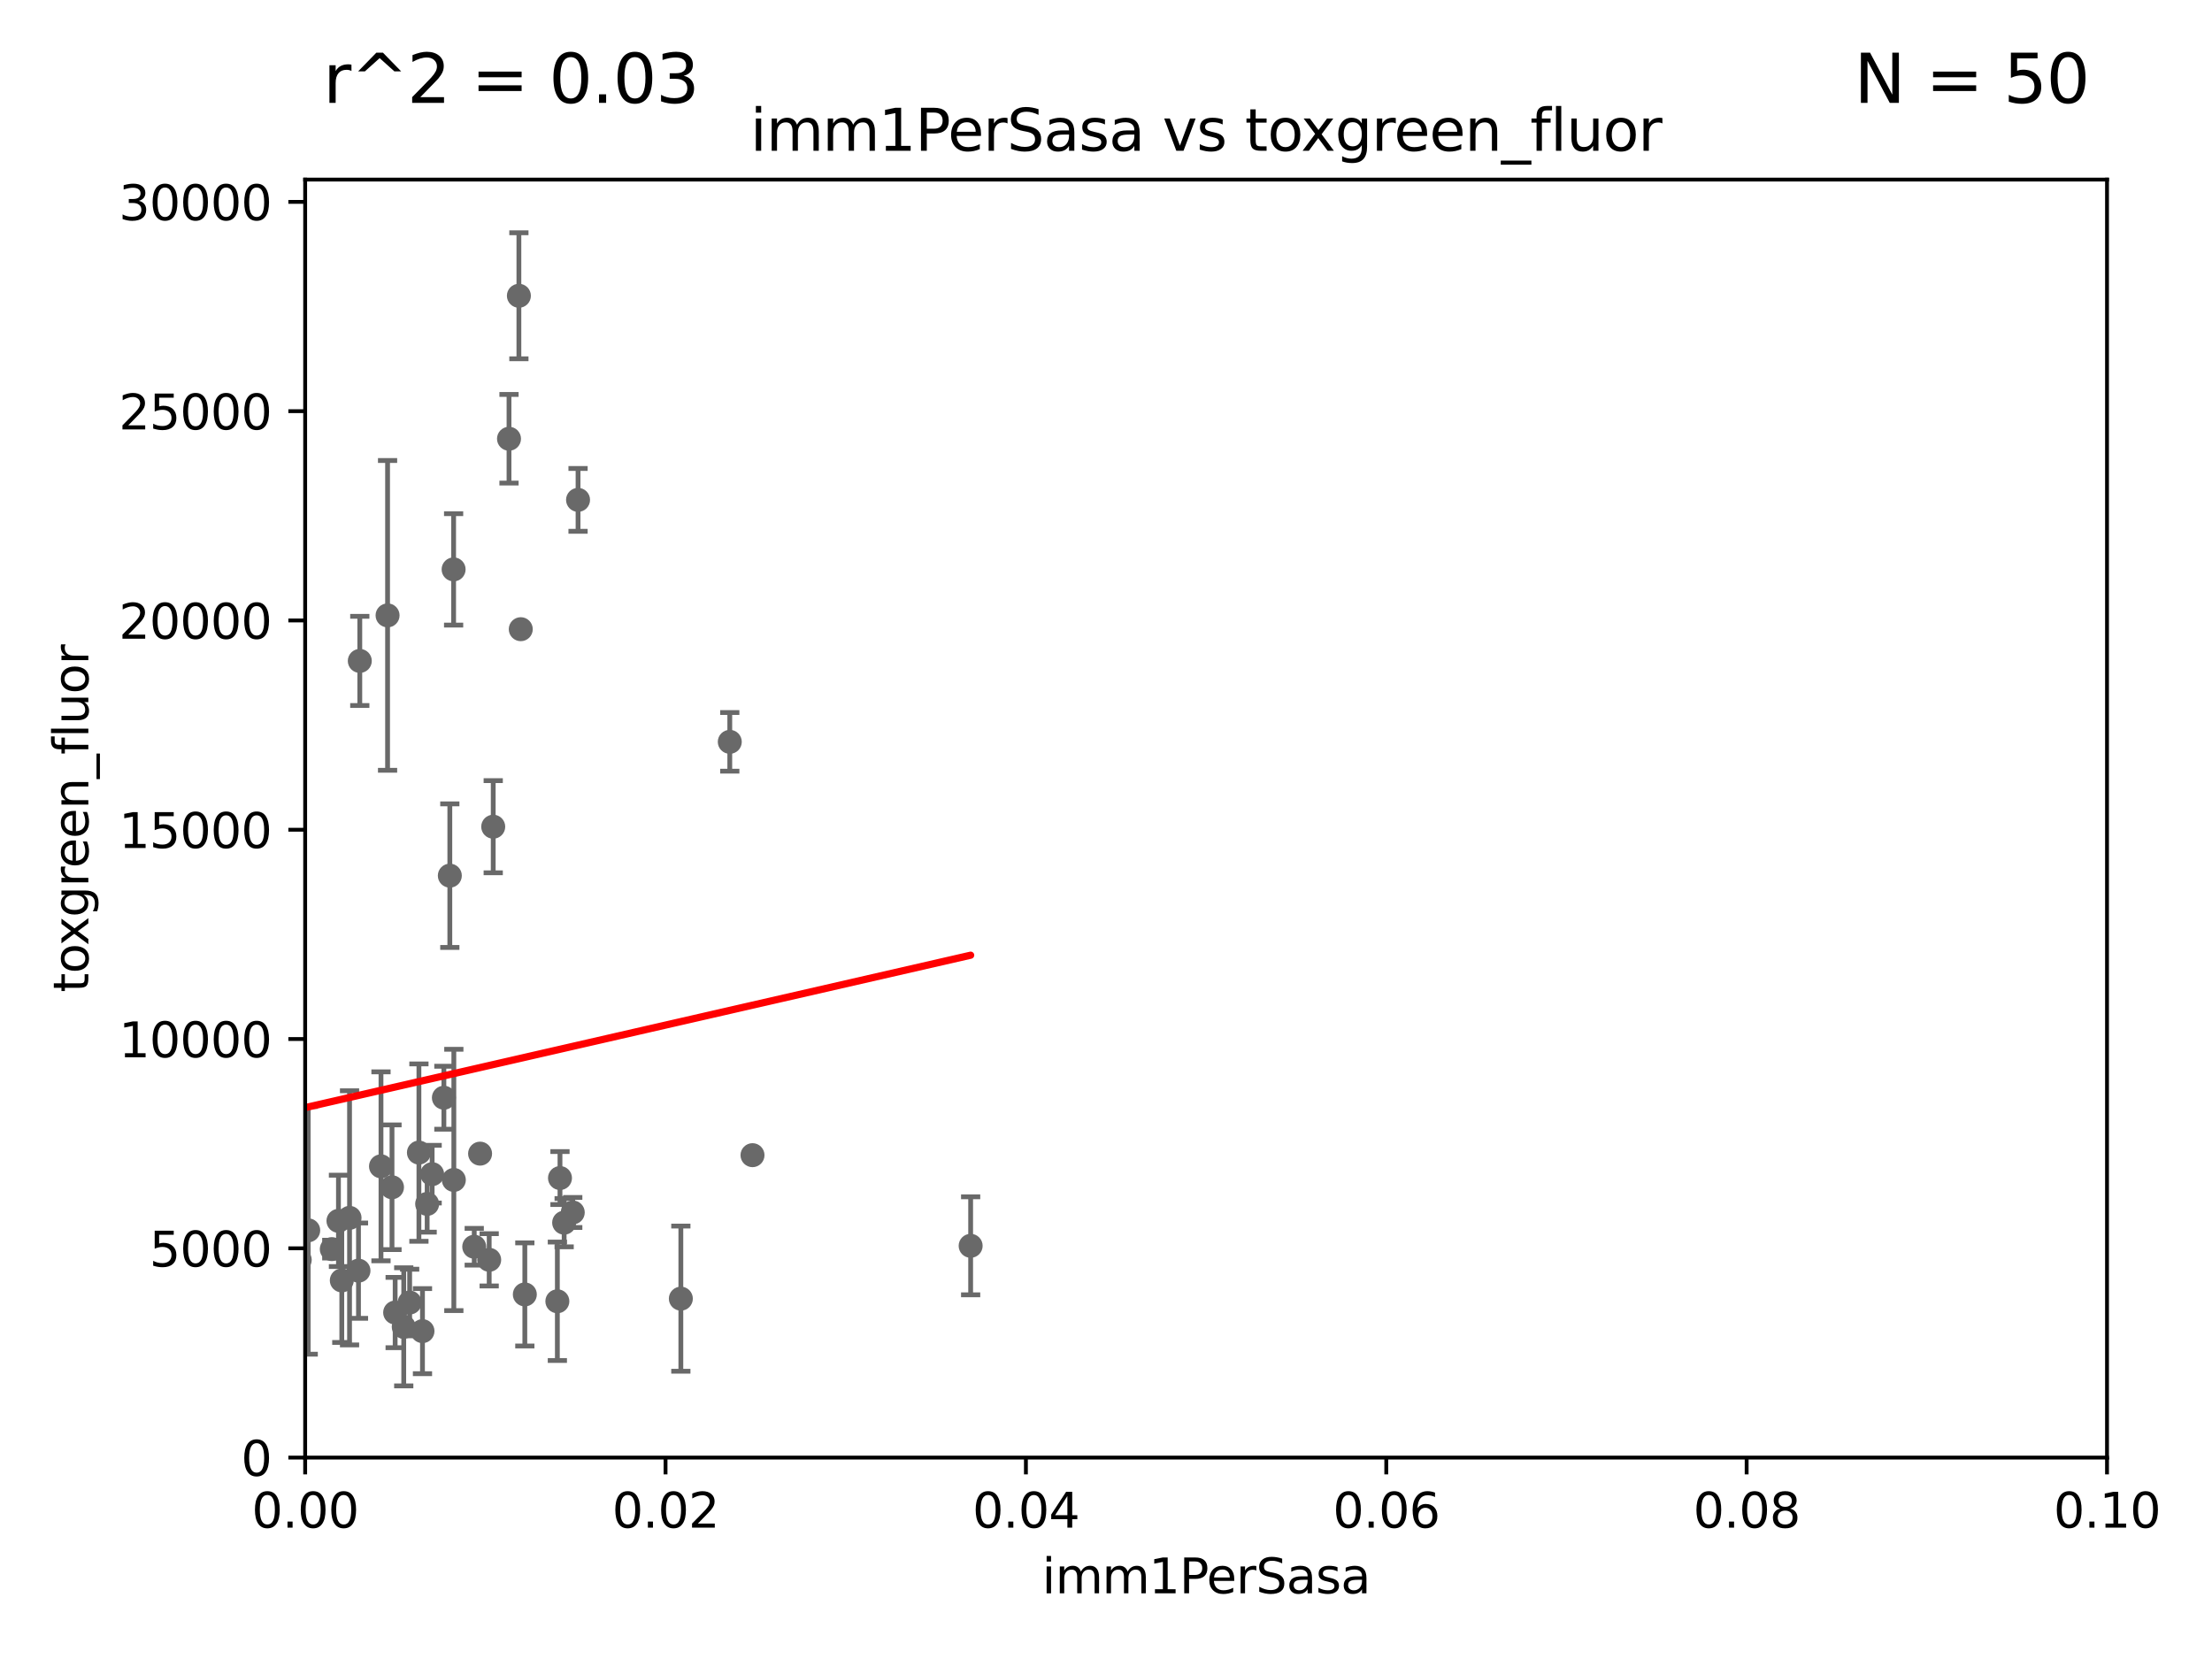 <?xml version="1.0" encoding="utf-8" standalone="no"?>
<!DOCTYPE svg PUBLIC "-//W3C//DTD SVG 1.1//EN"
  "http://www.w3.org/Graphics/SVG/1.1/DTD/svg11.dtd">
<svg xmlns:xlink="http://www.w3.org/1999/xlink" width="460.8pt" height="345.6pt" viewBox="0 0 460.8 345.6" xmlns="http://www.w3.org/2000/svg" version="1.1">
 <defs>
  <style type="text/css">*{stroke-linejoin: round; stroke-linecap: butt}</style>
 </defs>
 <g id="figure_1">
  <g id="patch_1">
   <path d="M 0 345.6 
L 460.8 345.6 
L 460.8 0 
L 0 0 
z
" style="fill: #ffffff"/>
  </g>
  <g id="axes_1">
   <g id="patch_2">
    <path d="M 63.571 303.64 
L 438.93 303.64 
L 438.93 37.411 
L 63.571 37.411 
z
" style="fill: #ffffff"/>
   </g>
   <g id="PathCollection_1">
    <defs>
     <path id="me8d8613bcc" d="M 0 1.118 
C 0.297 1.118 0.581 1 0.791 0.791 
C 1 0.581 1.118 0.297 1.118 0 
C 1.118 -0.297 1 -0.581 0.791 -0.791 
C 0.581 -1 0.297 -1.118 0 -1.118 
C -0.297 -1.118 -0.581 -1 -0.791 -0.791 
C -1 -0.581 -1.118 -0.297 -1.118 0 
C -1.118 0.297 -1 0.581 -0.791 0.791 
C -0.581 1 -0.297 1.118 0 1.118 
z
" style="stroke: #696969"/>
    </defs>
    <g clip-path="url(#pa599d8a22f)">
     <use xlink:href="#me8d8613bcc" x="82.317" y="273.425" style="fill: #696969; stroke: #696969"/>
     <use xlink:href="#me8d8613bcc" x="74.679" y="264.702" style="fill: #696969; stroke: #696969"/>
     <use xlink:href="#me8d8613bcc" x="94.496" y="118.613" style="fill: #696969; stroke: #696969"/>
     <use xlink:href="#me8d8613bcc" x="64.206" y="256.301" style="fill: #696969; stroke: #696969"/>
     <use xlink:href="#me8d8613bcc" x="11.634" y="249.972" style="fill: #696969; stroke: #696969"/>
     <use xlink:href="#me8d8613bcc" x="98.792" y="259.716" style="fill: #696969; stroke: #696969"/>
     <use xlink:href="#me8d8613bcc" x="108.095" y="61.614" style="fill: #696969; stroke: #696969"/>
     <use xlink:href="#me8d8613bcc" x="141.833" y="270.532" style="fill: #696969; stroke: #696969"/>
     <use xlink:href="#me8d8613bcc" x="90.023" y="244.6" style="fill: #696969; stroke: #696969"/>
     <use xlink:href="#me8d8613bcc" x="117.522" y="254.705" style="fill: #696969; stroke: #696969"/>
     <use xlink:href="#me8d8613bcc" x="100.01" y="240.325" style="fill: #696969; stroke: #696969"/>
     <use xlink:href="#me8d8613bcc" x="120.418" y="104.133" style="fill: #696969; stroke: #696969"/>
     <use xlink:href="#me8d8613bcc" x="36.19" y="262.298" style="fill: #696969; stroke: #696969"/>
     <use xlink:href="#me8d8613bcc" x="32.334" y="179.021" style="fill: #696969; stroke: #696969"/>
     <use xlink:href="#me8d8613bcc" x="101.907" y="262.442" style="fill: #696969; stroke: #696969"/>
     <use xlink:href="#me8d8613bcc" x="87.269" y="240.105" style="fill: #696969; stroke: #696969"/>
     <use xlink:href="#me8d8613bcc" x="62.439" y="262.456" style="fill: #696969; stroke: #696969"/>
     <use xlink:href="#me8d8613bcc" x="47.36" y="142.898" style="fill: #696969; stroke: #696969"/>
     <use xlink:href="#me8d8613bcc" x="72.817" y="253.699" style="fill: #696969; stroke: #696969"/>
     <use xlink:href="#me8d8613bcc" x="152.027" y="154.539" style="fill: #696969; stroke: #696969"/>
     <use xlink:href="#me8d8613bcc" x="116.656" y="245.41" style="fill: #696969; stroke: #696969"/>
     <use xlink:href="#me8d8613bcc" x="94.542" y="245.803" style="fill: #696969; stroke: #696969"/>
     <use xlink:href="#me8d8613bcc" x="119.315" y="252.58" style="fill: #696969; stroke: #696969"/>
     <use xlink:href="#me8d8613bcc" x="84.106" y="276.4" style="fill: #696969; stroke: #696969"/>
     <use xlink:href="#me8d8613bcc" x="102.747" y="172.218" style="fill: #696969; stroke: #696969"/>
     <use xlink:href="#me8d8613bcc" x="116.109" y="271.08" style="fill: #696969; stroke: #696969"/>
     <use xlink:href="#me8d8613bcc" x="156.761" y="240.644" style="fill: #696969; stroke: #696969"/>
     <use xlink:href="#me8d8613bcc" x="88.01" y="277.301" style="fill: #696969; stroke: #696969"/>
     <use xlink:href="#me8d8613bcc" x="81.66" y="247.328" style="fill: #696969; stroke: #696969"/>
     <use xlink:href="#me8d8613bcc" x="27.76" y="262.547" style="fill: #696969; stroke: #696969"/>
     <use xlink:href="#me8d8613bcc" x="61.826" y="237.081" style="fill: #696969; stroke: #696969"/>
     <use xlink:href="#me8d8613bcc" x="202.203" y="259.526" style="fill: #696969; stroke: #696969"/>
     <use xlink:href="#me8d8613bcc" x="85.34" y="271.342" style="fill: #696969; stroke: #696969"/>
     <use xlink:href="#me8d8613bcc" x="79.367" y="242.966" style="fill: #696969; stroke: #696969"/>
     <use xlink:href="#me8d8613bcc" x="1.664" y="256.275" style="fill: #696969; stroke: #696969"/>
     <use xlink:href="#me8d8613bcc" x="93.707" y="182.415" style="fill: #696969; stroke: #696969"/>
     <use xlink:href="#me8d8613bcc" x="106.035" y="91.401" style="fill: #696969; stroke: #696969"/>
     <use xlink:href="#me8d8613bcc" x="-1" y="246.955" style="fill: #696969; stroke: #696969"/>
     <use xlink:href="#me8d8613bcc" x="-1" y="247.115" style="fill: #696969; stroke: #696969"/>
     <use xlink:href="#me8d8613bcc" x="74.952" y="137.682" style="fill: #696969; stroke: #696969"/>
     <use xlink:href="#me8d8613bcc" x="70.507" y="254.328" style="fill: #696969; stroke: #696969"/>
     <use xlink:href="#me8d8613bcc" x="71.203" y="266.736" style="fill: #696969; stroke: #696969"/>
     <use xlink:href="#me8d8613bcc" x="69.116" y="260.213" style="fill: #696969; stroke: #696969"/>
     <use xlink:href="#me8d8613bcc" x="109.332" y="269.654" style="fill: #696969; stroke: #696969"/>
     <use xlink:href="#me8d8613bcc" x="45.73" y="226.03" style="fill: #696969; stroke: #696969"/>
     <use xlink:href="#me8d8613bcc" x="92.469" y="228.676" style="fill: #696969; stroke: #696969"/>
     <use xlink:href="#me8d8613bcc" x="108.485" y="131.072" style="fill: #696969; stroke: #696969"/>
     <use xlink:href="#me8d8613bcc" x="-1" y="246.562" style="fill: #696969; stroke: #696969"/>
     <use xlink:href="#me8d8613bcc" x="-1" y="250.398" style="fill: #696969; stroke: #696969"/>
     <use xlink:href="#me8d8613bcc" x="55.434" y="254.099" style="fill: #696969; stroke: #696969"/>
     <use xlink:href="#me8d8613bcc" x="88.984" y="250.798" style="fill: #696969; stroke: #696969"/>
     <use xlink:href="#me8d8613bcc" x="80.738" y="128.196" style="fill: #696969; stroke: #696969"/>
    </g>
   </g>
   <g id="matplotlib.axis_1">
    <g id="xtick_1">
     <g id="line2d_1">
      <defs>
       <path id="m195d0ecbce" d="M 0 0 
L 0 3.5 
" style="stroke: #000000; stroke-width: 0.8"/>
      </defs>
      <g>
       <use xlink:href="#m195d0ecbce" x="63.571" y="303.64" style="stroke: #000000; stroke-width: 0.8"/>
      </g>
     </g>
     <g id="text_1">
      <!-- 0.00 -->
      <g transform="translate(52.438 318.238)scale(0.1 -0.1)">
       <defs>
        <path id="DejaVuSans-30" d="M 2034 4250 
Q 1547 4250 1301 3770 
Q 1056 3291 1056 2328 
Q 1056 1369 1301 889 
Q 1547 409 2034 409 
Q 2525 409 2770 889 
Q 3016 1369 3016 2328 
Q 3016 3291 2770 3770 
Q 2525 4250 2034 4250 
z
M 2034 4750 
Q 2819 4750 3233 4129 
Q 3647 3509 3647 2328 
Q 3647 1150 3233 529 
Q 2819 -91 2034 -91 
Q 1250 -91 836 529 
Q 422 1150 422 2328 
Q 422 3509 836 4129 
Q 1250 4750 2034 4750 
z
" transform="scale(0.016)"/>
        <path id="DejaVuSans-2e" d="M 684 794 
L 1344 794 
L 1344 0 
L 684 0 
L 684 794 
z
" transform="scale(0.016)"/>
       </defs>
       <use xlink:href="#DejaVuSans-30"/>
       <use xlink:href="#DejaVuSans-2e" x="63.623"/>
       <use xlink:href="#DejaVuSans-30" x="95.41"/>
       <use xlink:href="#DejaVuSans-30" x="159.033"/>
      </g>
     </g>
    </g>
    <g id="xtick_2">
     <g id="line2d_2">
      <g>
       <use xlink:href="#m195d0ecbce" x="138.643" y="303.64" style="stroke: #000000; stroke-width: 0.8"/>
      </g>
     </g>
     <g id="text_2">
      <!-- 0.02 -->
      <g transform="translate(127.51 318.238)scale(0.1 -0.1)">
       <defs>
        <path id="DejaVuSans-32" d="M 1228 531 
L 3431 531 
L 3431 0 
L 469 0 
L 469 531 
Q 828 903 1448 1529 
Q 2069 2156 2228 2338 
Q 2531 2678 2651 2914 
Q 2772 3150 2772 3378 
Q 2772 3750 2511 3984 
Q 2250 4219 1831 4219 
Q 1534 4219 1204 4116 
Q 875 4013 500 3803 
L 500 4441 
Q 881 4594 1212 4672 
Q 1544 4750 1819 4750 
Q 2544 4750 2975 4387 
Q 3406 4025 3406 3419 
Q 3406 3131 3298 2873 
Q 3191 2616 2906 2266 
Q 2828 2175 2409 1742 
Q 1991 1309 1228 531 
z
" transform="scale(0.016)"/>
       </defs>
       <use xlink:href="#DejaVuSans-30"/>
       <use xlink:href="#DejaVuSans-2e" x="63.623"/>
       <use xlink:href="#DejaVuSans-30" x="95.41"/>
       <use xlink:href="#DejaVuSans-32" x="159.033"/>
      </g>
     </g>
    </g>
    <g id="xtick_3">
     <g id="line2d_3">
      <g>
       <use xlink:href="#m195d0ecbce" x="213.715" y="303.64" style="stroke: #000000; stroke-width: 0.8"/>
      </g>
     </g>
     <g id="text_3">
      <!-- 0.04 -->
      <g transform="translate(202.582 318.238)scale(0.1 -0.1)">
       <defs>
        <path id="DejaVuSans-34" d="M 2419 4116 
L 825 1625 
L 2419 1625 
L 2419 4116 
z
M 2253 4666 
L 3047 4666 
L 3047 1625 
L 3713 1625 
L 3713 1100 
L 3047 1100 
L 3047 0 
L 2419 0 
L 2419 1100 
L 313 1100 
L 313 1709 
L 2253 4666 
z
" transform="scale(0.016)"/>
       </defs>
       <use xlink:href="#DejaVuSans-30"/>
       <use xlink:href="#DejaVuSans-2e" x="63.623"/>
       <use xlink:href="#DejaVuSans-30" x="95.41"/>
       <use xlink:href="#DejaVuSans-34" x="159.033"/>
      </g>
     </g>
    </g>
    <g id="xtick_4">
     <g id="line2d_4">
      <g>
       <use xlink:href="#m195d0ecbce" x="288.786" y="303.64" style="stroke: #000000; stroke-width: 0.8"/>
      </g>
     </g>
     <g id="text_4">
      <!-- 0.06 -->
      <g transform="translate(277.654 318.238)scale(0.1 -0.1)">
       <defs>
        <path id="DejaVuSans-36" d="M 2113 2584 
Q 1688 2584 1439 2293 
Q 1191 2003 1191 1497 
Q 1191 994 1439 701 
Q 1688 409 2113 409 
Q 2538 409 2786 701 
Q 3034 994 3034 1497 
Q 3034 2003 2786 2293 
Q 2538 2584 2113 2584 
z
M 3366 4563 
L 3366 3988 
Q 3128 4100 2886 4159 
Q 2644 4219 2406 4219 
Q 1781 4219 1451 3797 
Q 1122 3375 1075 2522 
Q 1259 2794 1537 2939 
Q 1816 3084 2150 3084 
Q 2853 3084 3261 2657 
Q 3669 2231 3669 1497 
Q 3669 778 3244 343 
Q 2819 -91 2113 -91 
Q 1303 -91 875 529 
Q 447 1150 447 2328 
Q 447 3434 972 4092 
Q 1497 4750 2381 4750 
Q 2619 4750 2861 4703 
Q 3103 4656 3366 4563 
z
" transform="scale(0.016)"/>
       </defs>
       <use xlink:href="#DejaVuSans-30"/>
       <use xlink:href="#DejaVuSans-2e" x="63.623"/>
       <use xlink:href="#DejaVuSans-30" x="95.41"/>
       <use xlink:href="#DejaVuSans-36" x="159.033"/>
      </g>
     </g>
    </g>
    <g id="xtick_5">
     <g id="line2d_5">
      <g>
       <use xlink:href="#m195d0ecbce" x="363.858" y="303.64" style="stroke: #000000; stroke-width: 0.8"/>
      </g>
     </g>
     <g id="text_5">
      <!-- 0.08 -->
      <g transform="translate(352.725 318.238)scale(0.1 -0.1)">
       <defs>
        <path id="DejaVuSans-38" d="M 2034 2216 
Q 1584 2216 1326 1975 
Q 1069 1734 1069 1313 
Q 1069 891 1326 650 
Q 1584 409 2034 409 
Q 2484 409 2743 651 
Q 3003 894 3003 1313 
Q 3003 1734 2745 1975 
Q 2488 2216 2034 2216 
z
M 1403 2484 
Q 997 2584 770 2862 
Q 544 3141 544 3541 
Q 544 4100 942 4425 
Q 1341 4750 2034 4750 
Q 2731 4750 3128 4425 
Q 3525 4100 3525 3541 
Q 3525 3141 3298 2862 
Q 3072 2584 2669 2484 
Q 3125 2378 3379 2068 
Q 3634 1759 3634 1313 
Q 3634 634 3220 271 
Q 2806 -91 2034 -91 
Q 1263 -91 848 271 
Q 434 634 434 1313 
Q 434 1759 690 2068 
Q 947 2378 1403 2484 
z
M 1172 3481 
Q 1172 3119 1398 2916 
Q 1625 2713 2034 2713 
Q 2441 2713 2670 2916 
Q 2900 3119 2900 3481 
Q 2900 3844 2670 4047 
Q 2441 4250 2034 4250 
Q 1625 4250 1398 4047 
Q 1172 3844 1172 3481 
z
" transform="scale(0.016)"/>
       </defs>
       <use xlink:href="#DejaVuSans-30"/>
       <use xlink:href="#DejaVuSans-2e" x="63.623"/>
       <use xlink:href="#DejaVuSans-30" x="95.41"/>
       <use xlink:href="#DejaVuSans-38" x="159.033"/>
      </g>
     </g>
    </g>
    <g id="xtick_6">
     <g id="line2d_6">
      <g>
       <use xlink:href="#m195d0ecbce" x="438.93" y="303.64" style="stroke: #000000; stroke-width: 0.8"/>
      </g>
     </g>
     <g id="text_6">
      <!-- 0.10 -->
      <g transform="translate(427.797 318.238)scale(0.1 -0.1)">
       <defs>
        <path id="DejaVuSans-31" d="M 794 531 
L 1825 531 
L 1825 4091 
L 703 3866 
L 703 4441 
L 1819 4666 
L 2450 4666 
L 2450 531 
L 3481 531 
L 3481 0 
L 794 0 
L 794 531 
z
" transform="scale(0.016)"/>
       </defs>
       <use xlink:href="#DejaVuSans-30"/>
       <use xlink:href="#DejaVuSans-2e" x="63.623"/>
       <use xlink:href="#DejaVuSans-31" x="95.41"/>
       <use xlink:href="#DejaVuSans-30" x="159.033"/>
      </g>
     </g>
    </g>
    <g id="text_7">
     <!-- imm1PerSasa -->
     <g transform="translate(217.067 331.917)scale(0.1 -0.1)">
      <defs>
       <path id="DejaVuSans-69" d="M 603 3500 
L 1178 3500 
L 1178 0 
L 603 0 
L 603 3500 
z
M 603 4863 
L 1178 4863 
L 1178 4134 
L 603 4134 
L 603 4863 
z
" transform="scale(0.016)"/>
       <path id="DejaVuSans-6d" d="M 3328 2828 
Q 3544 3216 3844 3400 
Q 4144 3584 4550 3584 
Q 5097 3584 5394 3201 
Q 5691 2819 5691 2113 
L 5691 0 
L 5113 0 
L 5113 2094 
Q 5113 2597 4934 2840 
Q 4756 3084 4391 3084 
Q 3944 3084 3684 2787 
Q 3425 2491 3425 1978 
L 3425 0 
L 2847 0 
L 2847 2094 
Q 2847 2600 2669 2842 
Q 2491 3084 2119 3084 
Q 1678 3084 1418 2786 
Q 1159 2488 1159 1978 
L 1159 0 
L 581 0 
L 581 3500 
L 1159 3500 
L 1159 2956 
Q 1356 3278 1631 3431 
Q 1906 3584 2284 3584 
Q 2666 3584 2933 3390 
Q 3200 3197 3328 2828 
z
" transform="scale(0.016)"/>
       <path id="DejaVuSans-50" d="M 1259 4147 
L 1259 2394 
L 2053 2394 
Q 2494 2394 2734 2622 
Q 2975 2850 2975 3272 
Q 2975 3691 2734 3919 
Q 2494 4147 2053 4147 
L 1259 4147 
z
M 628 4666 
L 2053 4666 
Q 2838 4666 3239 4311 
Q 3641 3956 3641 3272 
Q 3641 2581 3239 2228 
Q 2838 1875 2053 1875 
L 1259 1875 
L 1259 0 
L 628 0 
L 628 4666 
z
" transform="scale(0.016)"/>
       <path id="DejaVuSans-65" d="M 3597 1894 
L 3597 1613 
L 953 1613 
Q 991 1019 1311 708 
Q 1631 397 2203 397 
Q 2534 397 2845 478 
Q 3156 559 3463 722 
L 3463 178 
Q 3153 47 2828 -22 
Q 2503 -91 2169 -91 
Q 1331 -91 842 396 
Q 353 884 353 1716 
Q 353 2575 817 3079 
Q 1281 3584 2069 3584 
Q 2775 3584 3186 3129 
Q 3597 2675 3597 1894 
z
M 3022 2063 
Q 3016 2534 2758 2815 
Q 2500 3097 2075 3097 
Q 1594 3097 1305 2825 
Q 1016 2553 972 2059 
L 3022 2063 
z
" transform="scale(0.016)"/>
       <path id="DejaVuSans-72" d="M 2631 2963 
Q 2534 3019 2420 3045 
Q 2306 3072 2169 3072 
Q 1681 3072 1420 2755 
Q 1159 2438 1159 1844 
L 1159 0 
L 581 0 
L 581 3500 
L 1159 3500 
L 1159 2956 
Q 1341 3275 1631 3429 
Q 1922 3584 2338 3584 
Q 2397 3584 2469 3576 
Q 2541 3569 2628 3553 
L 2631 2963 
z
" transform="scale(0.016)"/>
       <path id="DejaVuSans-53" d="M 3425 4513 
L 3425 3897 
Q 3066 4069 2747 4153 
Q 2428 4238 2131 4238 
Q 1616 4238 1336 4038 
Q 1056 3838 1056 3469 
Q 1056 3159 1242 3001 
Q 1428 2844 1947 2747 
L 2328 2669 
Q 3034 2534 3370 2195 
Q 3706 1856 3706 1288 
Q 3706 609 3251 259 
Q 2797 -91 1919 -91 
Q 1588 -91 1214 -16 
Q 841 59 441 206 
L 441 856 
Q 825 641 1194 531 
Q 1563 422 1919 422 
Q 2459 422 2753 634 
Q 3047 847 3047 1241 
Q 3047 1584 2836 1778 
Q 2625 1972 2144 2069 
L 1759 2144 
Q 1053 2284 737 2584 
Q 422 2884 422 3419 
Q 422 4038 858 4394 
Q 1294 4750 2059 4750 
Q 2388 4750 2728 4690 
Q 3069 4631 3425 4513 
z
" transform="scale(0.016)"/>
       <path id="DejaVuSans-61" d="M 2194 1759 
Q 1497 1759 1228 1600 
Q 959 1441 959 1056 
Q 959 750 1161 570 
Q 1363 391 1709 391 
Q 2188 391 2477 730 
Q 2766 1069 2766 1631 
L 2766 1759 
L 2194 1759 
z
M 3341 1997 
L 3341 0 
L 2766 0 
L 2766 531 
Q 2569 213 2275 61 
Q 1981 -91 1556 -91 
Q 1019 -91 701 211 
Q 384 513 384 1019 
Q 384 1609 779 1909 
Q 1175 2209 1959 2209 
L 2766 2209 
L 2766 2266 
Q 2766 2663 2505 2880 
Q 2244 3097 1772 3097 
Q 1472 3097 1187 3025 
Q 903 2953 641 2809 
L 641 3341 
Q 956 3463 1253 3523 
Q 1550 3584 1831 3584 
Q 2591 3584 2966 3190 
Q 3341 2797 3341 1997 
z
" transform="scale(0.016)"/>
       <path id="DejaVuSans-73" d="M 2834 3397 
L 2834 2853 
Q 2591 2978 2328 3040 
Q 2066 3103 1784 3103 
Q 1356 3103 1142 2972 
Q 928 2841 928 2578 
Q 928 2378 1081 2264 
Q 1234 2150 1697 2047 
L 1894 2003 
Q 2506 1872 2764 1633 
Q 3022 1394 3022 966 
Q 3022 478 2636 193 
Q 2250 -91 1575 -91 
Q 1294 -91 989 -36 
Q 684 19 347 128 
L 347 722 
Q 666 556 975 473 
Q 1284 391 1588 391 
Q 1994 391 2212 530 
Q 2431 669 2431 922 
Q 2431 1156 2273 1281 
Q 2116 1406 1581 1522 
L 1381 1569 
Q 847 1681 609 1914 
Q 372 2147 372 2553 
Q 372 3047 722 3315 
Q 1072 3584 1716 3584 
Q 2034 3584 2315 3537 
Q 2597 3491 2834 3397 
z
" transform="scale(0.016)"/>
      </defs>
      <use xlink:href="#DejaVuSans-69"/>
      <use xlink:href="#DejaVuSans-6d" x="27.783"/>
      <use xlink:href="#DejaVuSans-6d" x="125.195"/>
      <use xlink:href="#DejaVuSans-31" x="222.607"/>
      <use xlink:href="#DejaVuSans-50" x="286.23"/>
      <use xlink:href="#DejaVuSans-65" x="342.908"/>
      <use xlink:href="#DejaVuSans-72" x="404.432"/>
      <use xlink:href="#DejaVuSans-53" x="445.545"/>
      <use xlink:href="#DejaVuSans-61" x="509.021"/>
      <use xlink:href="#DejaVuSans-73" x="570.301"/>
      <use xlink:href="#DejaVuSans-61" x="622.4"/>
     </g>
    </g>
   </g>
   <g id="matplotlib.axis_2">
    <g id="ytick_1">
     <g id="line2d_7">
      <defs>
       <path id="m9e5870ccfb" d="M 0 0 
L -3.5 0 
" style="stroke: #000000; stroke-width: 0.8"/>
      </defs>
      <g>
       <use xlink:href="#m9e5870ccfb" x="63.571" y="303.64" style="stroke: #000000; stroke-width: 0.8"/>
      </g>
     </g>
     <g id="text_8">
      <!-- 0 -->
      <g transform="translate(50.209 307.439)scale(0.1 -0.1)">
       <use xlink:href="#DejaVuSans-30"/>
      </g>
     </g>
    </g>
    <g id="ytick_2">
     <g id="line2d_8">
      <g>
       <use xlink:href="#m9e5870ccfb" x="63.571" y="260.043" style="stroke: #000000; stroke-width: 0.8"/>
      </g>
     </g>
     <g id="text_9">
      <!-- 5000 -->
      <g transform="translate(31.121 263.843)scale(0.1 -0.1)">
       <defs>
        <path id="DejaVuSans-35" d="M 691 4666 
L 3169 4666 
L 3169 4134 
L 1269 4134 
L 1269 2991 
Q 1406 3038 1543 3061 
Q 1681 3084 1819 3084 
Q 2600 3084 3056 2656 
Q 3513 2228 3513 1497 
Q 3513 744 3044 326 
Q 2575 -91 1722 -91 
Q 1428 -91 1123 -41 
Q 819 9 494 109 
L 494 744 
Q 775 591 1075 516 
Q 1375 441 1709 441 
Q 2250 441 2565 725 
Q 2881 1009 2881 1497 
Q 2881 1984 2565 2268 
Q 2250 2553 1709 2553 
Q 1456 2553 1204 2497 
Q 953 2441 691 2322 
L 691 4666 
z
" transform="scale(0.016)"/>
       </defs>
       <use xlink:href="#DejaVuSans-35"/>
       <use xlink:href="#DejaVuSans-30" x="63.623"/>
       <use xlink:href="#DejaVuSans-30" x="127.246"/>
       <use xlink:href="#DejaVuSans-30" x="190.869"/>
      </g>
     </g>
    </g>
    <g id="ytick_3">
     <g id="line2d_9">
      <g>
       <use xlink:href="#m9e5870ccfb" x="63.571" y="216.447" style="stroke: #000000; stroke-width: 0.8"/>
      </g>
     </g>
     <g id="text_10">
      <!-- 10000 -->
      <g transform="translate(24.759 220.246)scale(0.1 -0.1)">
       <use xlink:href="#DejaVuSans-31"/>
       <use xlink:href="#DejaVuSans-30" x="63.623"/>
       <use xlink:href="#DejaVuSans-30" x="127.246"/>
       <use xlink:href="#DejaVuSans-30" x="190.869"/>
       <use xlink:href="#DejaVuSans-30" x="254.492"/>
      </g>
     </g>
    </g>
    <g id="ytick_4">
     <g id="line2d_10">
      <g>
       <use xlink:href="#m9e5870ccfb" x="63.571" y="172.85" style="stroke: #000000; stroke-width: 0.8"/>
      </g>
     </g>
     <g id="text_11">
      <!-- 15000 -->
      <g transform="translate(24.759 176.649)scale(0.1 -0.1)">
       <use xlink:href="#DejaVuSans-31"/>
       <use xlink:href="#DejaVuSans-35" x="63.623"/>
       <use xlink:href="#DejaVuSans-30" x="127.246"/>
       <use xlink:href="#DejaVuSans-30" x="190.869"/>
       <use xlink:href="#DejaVuSans-30" x="254.492"/>
      </g>
     </g>
    </g>
    <g id="ytick_5">
     <g id="line2d_11">
      <g>
       <use xlink:href="#m9e5870ccfb" x="63.571" y="129.254" style="stroke: #000000; stroke-width: 0.8"/>
      </g>
     </g>
     <g id="text_12">
      <!-- 20000 -->
      <g transform="translate(24.759 133.053)scale(0.1 -0.1)">
       <use xlink:href="#DejaVuSans-32"/>
       <use xlink:href="#DejaVuSans-30" x="63.623"/>
       <use xlink:href="#DejaVuSans-30" x="127.246"/>
       <use xlink:href="#DejaVuSans-30" x="190.869"/>
       <use xlink:href="#DejaVuSans-30" x="254.492"/>
      </g>
     </g>
    </g>
    <g id="ytick_6">
     <g id="line2d_12">
      <g>
       <use xlink:href="#m9e5870ccfb" x="63.571" y="85.657" style="stroke: #000000; stroke-width: 0.8"/>
      </g>
     </g>
     <g id="text_13">
      <!-- 25000 -->
      <g transform="translate(24.759 89.456)scale(0.1 -0.1)">
       <use xlink:href="#DejaVuSans-32"/>
       <use xlink:href="#DejaVuSans-35" x="63.623"/>
       <use xlink:href="#DejaVuSans-30" x="127.246"/>
       <use xlink:href="#DejaVuSans-30" x="190.869"/>
       <use xlink:href="#DejaVuSans-30" x="254.492"/>
      </g>
     </g>
    </g>
    <g id="ytick_7">
     <g id="line2d_13">
      <g>
       <use xlink:href="#m9e5870ccfb" x="63.571" y="42.06" style="stroke: #000000; stroke-width: 0.8"/>
      </g>
     </g>
     <g id="text_14">
      <!-- 30000 -->
      <g transform="translate(24.759 45.86)scale(0.1 -0.1)">
       <defs>
        <path id="DejaVuSans-33" d="M 2597 2516 
Q 3050 2419 3304 2112 
Q 3559 1806 3559 1356 
Q 3559 666 3084 287 
Q 2609 -91 1734 -91 
Q 1441 -91 1130 -33 
Q 819 25 488 141 
L 488 750 
Q 750 597 1062 519 
Q 1375 441 1716 441 
Q 2309 441 2620 675 
Q 2931 909 2931 1356 
Q 2931 1769 2642 2001 
Q 2353 2234 1838 2234 
L 1294 2234 
L 1294 2753 
L 1863 2753 
Q 2328 2753 2575 2939 
Q 2822 3125 2822 3475 
Q 2822 3834 2567 4026 
Q 2313 4219 1838 4219 
Q 1578 4219 1281 4162 
Q 984 4106 628 3988 
L 628 4550 
Q 988 4650 1302 4700 
Q 1616 4750 1894 4750 
Q 2613 4750 3031 4423 
Q 3450 4097 3450 3541 
Q 3450 3153 3228 2886 
Q 3006 2619 2597 2516 
z
" transform="scale(0.016)"/>
       </defs>
       <use xlink:href="#DejaVuSans-33"/>
       <use xlink:href="#DejaVuSans-30" x="63.623"/>
       <use xlink:href="#DejaVuSans-30" x="127.246"/>
       <use xlink:href="#DejaVuSans-30" x="190.869"/>
       <use xlink:href="#DejaVuSans-30" x="254.492"/>
      </g>
     </g>
    </g>
    <g id="text_15">
     <!-- toxgreen_fluor -->
     <g transform="translate(18.401 206.72)rotate(-90)scale(0.1 -0.1)">
      <defs>
       <path id="DejaVuSans-74" d="M 1172 4494 
L 1172 3500 
L 2356 3500 
L 2356 3053 
L 1172 3053 
L 1172 1153 
Q 1172 725 1289 603 
Q 1406 481 1766 481 
L 2356 481 
L 2356 0 
L 1766 0 
Q 1100 0 847 248 
Q 594 497 594 1153 
L 594 3053 
L 172 3053 
L 172 3500 
L 594 3500 
L 594 4494 
L 1172 4494 
z
" transform="scale(0.016)"/>
       <path id="DejaVuSans-6f" d="M 1959 3097 
Q 1497 3097 1228 2736 
Q 959 2375 959 1747 
Q 959 1119 1226 758 
Q 1494 397 1959 397 
Q 2419 397 2687 759 
Q 2956 1122 2956 1747 
Q 2956 2369 2687 2733 
Q 2419 3097 1959 3097 
z
M 1959 3584 
Q 2709 3584 3137 3096 
Q 3566 2609 3566 1747 
Q 3566 888 3137 398 
Q 2709 -91 1959 -91 
Q 1206 -91 779 398 
Q 353 888 353 1747 
Q 353 2609 779 3096 
Q 1206 3584 1959 3584 
z
" transform="scale(0.016)"/>
       <path id="DejaVuSans-78" d="M 3513 3500 
L 2247 1797 
L 3578 0 
L 2900 0 
L 1881 1375 
L 863 0 
L 184 0 
L 1544 1831 
L 300 3500 
L 978 3500 
L 1906 2253 
L 2834 3500 
L 3513 3500 
z
" transform="scale(0.016)"/>
       <path id="DejaVuSans-67" d="M 2906 1791 
Q 2906 2416 2648 2759 
Q 2391 3103 1925 3103 
Q 1463 3103 1205 2759 
Q 947 2416 947 1791 
Q 947 1169 1205 825 
Q 1463 481 1925 481 
Q 2391 481 2648 825 
Q 2906 1169 2906 1791 
z
M 3481 434 
Q 3481 -459 3084 -895 
Q 2688 -1331 1869 -1331 
Q 1566 -1331 1297 -1286 
Q 1028 -1241 775 -1147 
L 775 -588 
Q 1028 -725 1275 -790 
Q 1522 -856 1778 -856 
Q 2344 -856 2625 -561 
Q 2906 -266 2906 331 
L 2906 616 
Q 2728 306 2450 153 
Q 2172 0 1784 0 
Q 1141 0 747 490 
Q 353 981 353 1791 
Q 353 2603 747 3093 
Q 1141 3584 1784 3584 
Q 2172 3584 2450 3431 
Q 2728 3278 2906 2969 
L 2906 3500 
L 3481 3500 
L 3481 434 
z
" transform="scale(0.016)"/>
       <path id="DejaVuSans-6e" d="M 3513 2113 
L 3513 0 
L 2938 0 
L 2938 2094 
Q 2938 2591 2744 2837 
Q 2550 3084 2163 3084 
Q 1697 3084 1428 2787 
Q 1159 2491 1159 1978 
L 1159 0 
L 581 0 
L 581 3500 
L 1159 3500 
L 1159 2956 
Q 1366 3272 1645 3428 
Q 1925 3584 2291 3584 
Q 2894 3584 3203 3211 
Q 3513 2838 3513 2113 
z
" transform="scale(0.016)"/>
       <path id="DejaVuSans-5f" d="M 3263 -1063 
L 3263 -1509 
L -63 -1509 
L -63 -1063 
L 3263 -1063 
z
" transform="scale(0.016)"/>
       <path id="DejaVuSans-66" d="M 2375 4863 
L 2375 4384 
L 1825 4384 
Q 1516 4384 1395 4259 
Q 1275 4134 1275 3809 
L 1275 3500 
L 2222 3500 
L 2222 3053 
L 1275 3053 
L 1275 0 
L 697 0 
L 697 3053 
L 147 3053 
L 147 3500 
L 697 3500 
L 697 3744 
Q 697 4328 969 4595 
Q 1241 4863 1831 4863 
L 2375 4863 
z
" transform="scale(0.016)"/>
       <path id="DejaVuSans-6c" d="M 603 4863 
L 1178 4863 
L 1178 0 
L 603 0 
L 603 4863 
z
" transform="scale(0.016)"/>
       <path id="DejaVuSans-75" d="M 544 1381 
L 544 3500 
L 1119 3500 
L 1119 1403 
Q 1119 906 1312 657 
Q 1506 409 1894 409 
Q 2359 409 2629 706 
Q 2900 1003 2900 1516 
L 2900 3500 
L 3475 3500 
L 3475 0 
L 2900 0 
L 2900 538 
Q 2691 219 2414 64 
Q 2138 -91 1772 -91 
Q 1169 -91 856 284 
Q 544 659 544 1381 
z
M 1991 3584 
L 1991 3584 
z
" transform="scale(0.016)"/>
      </defs>
      <use xlink:href="#DejaVuSans-74"/>
      <use xlink:href="#DejaVuSans-6f" x="39.209"/>
      <use xlink:href="#DejaVuSans-78" x="97.266"/>
      <use xlink:href="#DejaVuSans-67" x="156.445"/>
      <use xlink:href="#DejaVuSans-72" x="219.922"/>
      <use xlink:href="#DejaVuSans-65" x="258.785"/>
      <use xlink:href="#DejaVuSans-65" x="320.309"/>
      <use xlink:href="#DejaVuSans-6e" x="381.832"/>
      <use xlink:href="#DejaVuSans-5f" x="445.211"/>
      <use xlink:href="#DejaVuSans-66" x="495.211"/>
      <use xlink:href="#DejaVuSans-6c" x="530.416"/>
      <use xlink:href="#DejaVuSans-75" x="558.199"/>
      <use xlink:href="#DejaVuSans-6f" x="621.578"/>
      <use xlink:href="#DejaVuSans-72" x="682.76"/>
     </g>
    </g>
   </g>
   <g id="LineCollection_1">
    <path d="M 82.317 280.747 
L 82.317 266.102 
" clip-path="url(#pa599d8a22f)" style="fill: none; stroke: #696969"/>
    <path d="M 74.679 274.628 
L 74.679 254.777 
" clip-path="url(#pa599d8a22f)" style="fill: none; stroke: #696969"/>
    <path d="M 94.496 130.215 
L 94.496 107.01 
" clip-path="url(#pa599d8a22f)" style="fill: none; stroke: #696969"/>
    <path d="M 64.206 282.103 
L 64.206 230.498 
" clip-path="url(#pa599d8a22f)" style="fill: none; stroke: #696969"/>
    <path d="M 11.634 258.962 
L 11.634 240.982 
" clip-path="url(#pa599d8a22f)" style="fill: none; stroke: #696969"/>
    <path d="M 98.792 263.544 
L 98.792 255.889 
" clip-path="url(#pa599d8a22f)" style="fill: none; stroke: #696969"/>
    <path d="M 108.095 74.739 
L 108.095 48.489 
" clip-path="url(#pa599d8a22f)" style="fill: none; stroke: #696969"/>
    <path d="M 141.833 285.649 
L 141.833 255.415 
" clip-path="url(#pa599d8a22f)" style="fill: none; stroke: #696969"/>
    <path d="M 90.023 250.608 
L 90.023 238.592 
" clip-path="url(#pa599d8a22f)" style="fill: none; stroke: #696969"/>
    <path d="M 117.522 259.736 
L 117.522 249.674 
" clip-path="url(#pa599d8a22f)" style="fill: none; stroke: #696969"/>
    <path d="M 100.01 241.126 
L 100.01 239.524 
" clip-path="url(#pa599d8a22f)" style="fill: none; stroke: #696969"/>
    <path d="M 120.418 110.676 
L 120.418 97.591 
" clip-path="url(#pa599d8a22f)" style="fill: none; stroke: #696969"/>
    <path d="M 36.19 268.71 
L 36.19 255.885 
" clip-path="url(#pa599d8a22f)" style="fill: none; stroke: #696969"/>
    <path d="M 32.334 184.169 
L 32.334 173.873 
" clip-path="url(#pa599d8a22f)" style="fill: none; stroke: #696969"/>
    <path d="M 101.907 267.889 
L 101.907 256.994 
" clip-path="url(#pa599d8a22f)" style="fill: none; stroke: #696969"/>
    <path d="M 87.269 258.579 
L 87.269 221.631 
" clip-path="url(#pa599d8a22f)" style="fill: none; stroke: #696969"/>
    <path d="M 62.439 266.354 
L 62.439 258.558 
" clip-path="url(#pa599d8a22f)" style="fill: none; stroke: #696969"/>
    <path d="M 47.36 168.162 
L 47.36 117.633 
" clip-path="url(#pa599d8a22f)" style="fill: none; stroke: #696969"/>
    <path d="M 72.817 280.175 
L 72.817 227.223 
" clip-path="url(#pa599d8a22f)" style="fill: none; stroke: #696969"/>
    <path d="M 152.027 160.647 
L 152.027 148.431 
" clip-path="url(#pa599d8a22f)" style="fill: none; stroke: #696969"/>
    <path d="M 116.656 250.927 
L 116.656 239.893 
" clip-path="url(#pa599d8a22f)" style="fill: none; stroke: #696969"/>
    <path d="M 94.542 273.02 
L 94.542 218.585 
" clip-path="url(#pa599d8a22f)" style="fill: none; stroke: #696969"/>
    <path d="M 119.315 255.705 
L 119.315 249.454 
" clip-path="url(#pa599d8a22f)" style="fill: none; stroke: #696969"/>
    <path d="M 84.106 288.705 
L 84.106 264.096 
" clip-path="url(#pa599d8a22f)" style="fill: none; stroke: #696969"/>
    <path d="M 102.747 181.817 
L 102.747 162.618 
" clip-path="url(#pa599d8a22f)" style="fill: none; stroke: #696969"/>
    <path d="M 116.109 283.414 
L 116.109 258.746 
" clip-path="url(#pa599d8a22f)" style="fill: none; stroke: #696969"/>
    <path d="M 156.761 241.246 
L 156.761 240.043 
" clip-path="url(#pa599d8a22f)" style="fill: none; stroke: #696969"/>
    <path d="M 88.01 286.161 
L 88.01 268.441 
" clip-path="url(#pa599d8a22f)" style="fill: none; stroke: #696969"/>
    <path d="M 81.66 260.318 
L 81.66 234.339 
" clip-path="url(#pa599d8a22f)" style="fill: none; stroke: #696969"/>
    <path d="M 27.76 271.518 
L 27.76 253.576 
" clip-path="url(#pa599d8a22f)" style="fill: none; stroke: #696969"/>
    <path d="M 61.826 241.447 
L 61.826 232.714 
" clip-path="url(#pa599d8a22f)" style="fill: none; stroke: #696969"/>
    <path d="M 202.203 269.736 
L 202.203 249.315 
" clip-path="url(#pa599d8a22f)" style="fill: none; stroke: #696969"/>
    <path d="M 85.34 278.281 
L 85.34 264.403 
" clip-path="url(#pa599d8a22f)" style="fill: none; stroke: #696969"/>
    <path d="M 79.367 262.647 
L 79.367 223.286 
" clip-path="url(#pa599d8a22f)" style="fill: none; stroke: #696969"/>
    <path d="M 1.664 259.338 
L 1.664 253.212 
" clip-path="url(#pa599d8a22f)" style="fill: none; stroke: #696969"/>
    <path d="M 93.707 197.369 
L 93.707 167.462 
" clip-path="url(#pa599d8a22f)" style="fill: none; stroke: #696969"/>
    <path d="M 106.035 100.632 
L 106.035 82.171 
" clip-path="url(#pa599d8a22f)" style="fill: none; stroke: #696969"/>
    <path clip-path="url(#pa599d8a22f)" style="fill: none; stroke: #696969"/>
    <path d="M 74.952 146.974 
L 74.952 128.391 
" clip-path="url(#pa599d8a22f)" style="fill: none; stroke: #696969"/>
    <path d="M 70.507 263.842 
L 70.507 244.815 
" clip-path="url(#pa599d8a22f)" style="fill: none; stroke: #696969"/>
    <path d="M 71.203 279.652 
L 71.203 253.819 
" clip-path="url(#pa599d8a22f)" style="fill: none; stroke: #696969"/>
    <path d="M 69.116 262.065 
L 69.116 258.361 
" clip-path="url(#pa599d8a22f)" style="fill: none; stroke: #696969"/>
    <path d="M 109.332 280.391 
L 109.332 258.917 
" clip-path="url(#pa599d8a22f)" style="fill: none; stroke: #696969"/>
    <path d="M 45.73 265.328 
L 45.73 186.732 
" clip-path="url(#pa599d8a22f)" style="fill: none; stroke: #696969"/>
    <path d="M 92.469 235.234 
L 92.469 222.117 
" clip-path="url(#pa599d8a22f)" style="fill: none; stroke: #696969"/>
    <path d="M 108.485 131.667 
L 108.485 130.476 
" clip-path="url(#pa599d8a22f)" style="fill: none; stroke: #696969"/>
    <path clip-path="url(#pa599d8a22f)" style="fill: none; stroke: #696969"/>
    <path d="M 55.434 260.833 
L 55.434 247.364 
" clip-path="url(#pa599d8a22f)" style="fill: none; stroke: #696969"/>
    <path d="M 88.984 256.676 
L 88.984 244.919 
" clip-path="url(#pa599d8a22f)" style="fill: none; stroke: #696969"/>
    <path d="M 80.738 160.459 
L 80.738 95.932 
" clip-path="url(#pa599d8a22f)" style="fill: none; stroke: #696969"/>
   </g>
   <g id="line2d_14">
    <defs>
     <path id="m183e356a92" d="M 2 0 
L -2 -0 
" style="stroke: #696969"/>
    </defs>
    <g clip-path="url(#pa599d8a22f)">
     <use xlink:href="#m183e356a92" x="82.317" y="280.747" style="fill: #696969; stroke: #696969"/>
     <use xlink:href="#m183e356a92" x="74.679" y="274.628" style="fill: #696969; stroke: #696969"/>
     <use xlink:href="#m183e356a92" x="94.496" y="130.215" style="fill: #696969; stroke: #696969"/>
     <use xlink:href="#m183e356a92" x="64.206" y="282.103" style="fill: #696969; stroke: #696969"/>
     <use xlink:href="#m183e356a92" x="11.634" y="258.962" style="fill: #696969; stroke: #696969"/>
     <use xlink:href="#m183e356a92" x="98.792" y="263.544" style="fill: #696969; stroke: #696969"/>
     <use xlink:href="#m183e356a92" x="108.095" y="74.739" style="fill: #696969; stroke: #696969"/>
     <use xlink:href="#m183e356a92" x="141.833" y="285.649" style="fill: #696969; stroke: #696969"/>
     <use xlink:href="#m183e356a92" x="90.023" y="250.608" style="fill: #696969; stroke: #696969"/>
     <use xlink:href="#m183e356a92" x="117.522" y="259.736" style="fill: #696969; stroke: #696969"/>
     <use xlink:href="#m183e356a92" x="100.01" y="241.126" style="fill: #696969; stroke: #696969"/>
     <use xlink:href="#m183e356a92" x="120.418" y="110.676" style="fill: #696969; stroke: #696969"/>
     <use xlink:href="#m183e356a92" x="36.19" y="268.71" style="fill: #696969; stroke: #696969"/>
     <use xlink:href="#m183e356a92" x="32.334" y="184.169" style="fill: #696969; stroke: #696969"/>
     <use xlink:href="#m183e356a92" x="101.907" y="267.889" style="fill: #696969; stroke: #696969"/>
     <use xlink:href="#m183e356a92" x="87.269" y="258.579" style="fill: #696969; stroke: #696969"/>
     <use xlink:href="#m183e356a92" x="62.439" y="266.354" style="fill: #696969; stroke: #696969"/>
     <use xlink:href="#m183e356a92" x="47.36" y="168.162" style="fill: #696969; stroke: #696969"/>
     <use xlink:href="#m183e356a92" x="72.817" y="280.175" style="fill: #696969; stroke: #696969"/>
     <use xlink:href="#m183e356a92" x="152.027" y="160.647" style="fill: #696969; stroke: #696969"/>
     <use xlink:href="#m183e356a92" x="116.656" y="250.927" style="fill: #696969; stroke: #696969"/>
     <use xlink:href="#m183e356a92" x="94.542" y="273.02" style="fill: #696969; stroke: #696969"/>
     <use xlink:href="#m183e356a92" x="119.315" y="255.705" style="fill: #696969; stroke: #696969"/>
     <use xlink:href="#m183e356a92" x="84.106" y="288.705" style="fill: #696969; stroke: #696969"/>
     <use xlink:href="#m183e356a92" x="102.747" y="181.817" style="fill: #696969; stroke: #696969"/>
     <use xlink:href="#m183e356a92" x="116.109" y="283.414" style="fill: #696969; stroke: #696969"/>
     <use xlink:href="#m183e356a92" x="156.761" y="241.246" style="fill: #696969; stroke: #696969"/>
     <use xlink:href="#m183e356a92" x="88.01" y="286.161" style="fill: #696969; stroke: #696969"/>
     <use xlink:href="#m183e356a92" x="81.66" y="260.318" style="fill: #696969; stroke: #696969"/>
     <use xlink:href="#m183e356a92" x="27.76" y="271.518" style="fill: #696969; stroke: #696969"/>
     <use xlink:href="#m183e356a92" x="61.826" y="241.447" style="fill: #696969; stroke: #696969"/>
     <use xlink:href="#m183e356a92" x="202.203" y="269.736" style="fill: #696969; stroke: #696969"/>
     <use xlink:href="#m183e356a92" x="85.34" y="278.281" style="fill: #696969; stroke: #696969"/>
     <use xlink:href="#m183e356a92" x="79.367" y="262.647" style="fill: #696969; stroke: #696969"/>
     <use xlink:href="#m183e356a92" x="1.664" y="259.338" style="fill: #696969; stroke: #696969"/>
     <use xlink:href="#m183e356a92" x="93.707" y="197.369" style="fill: #696969; stroke: #696969"/>
     <use xlink:href="#m183e356a92" x="106.035" y="100.632" style="fill: #696969; stroke: #696969"/>
     <use xlink:href="#m183e356a92" x="-1" y="255.31" style="fill: #696969; stroke: #696969"/>
     <use xlink:href="#m183e356a92" x="-1" y="255.515" style="fill: #696969; stroke: #696969"/>
     <use xlink:href="#m183e356a92" x="74.952" y="146.974" style="fill: #696969; stroke: #696969"/>
     <use xlink:href="#m183e356a92" x="70.507" y="263.842" style="fill: #696969; stroke: #696969"/>
     <use xlink:href="#m183e356a92" x="71.203" y="279.652" style="fill: #696969; stroke: #696969"/>
     <use xlink:href="#m183e356a92" x="69.116" y="262.065" style="fill: #696969; stroke: #696969"/>
     <use xlink:href="#m183e356a92" x="109.332" y="280.391" style="fill: #696969; stroke: #696969"/>
     <use xlink:href="#m183e356a92" x="45.73" y="265.328" style="fill: #696969; stroke: #696969"/>
     <use xlink:href="#m183e356a92" x="92.469" y="235.234" style="fill: #696969; stroke: #696969"/>
     <use xlink:href="#m183e356a92" x="108.485" y="131.667" style="fill: #696969; stroke: #696969"/>
     <use xlink:href="#m183e356a92" x="-1" y="265.035" style="fill: #696969; stroke: #696969"/>
     <use xlink:href="#m183e356a92" x="-1" y="268.726" style="fill: #696969; stroke: #696969"/>
     <use xlink:href="#m183e356a92" x="55.434" y="260.833" style="fill: #696969; stroke: #696969"/>
     <use xlink:href="#m183e356a92" x="88.984" y="256.676" style="fill: #696969; stroke: #696969"/>
     <use xlink:href="#m183e356a92" x="80.738" y="160.459" style="fill: #696969; stroke: #696969"/>
    </g>
   </g>
   <g id="line2d_15">
    <g clip-path="url(#pa599d8a22f)">
     <use xlink:href="#m183e356a92" x="82.317" y="266.102" style="fill: #696969; stroke: #696969"/>
     <use xlink:href="#m183e356a92" x="74.679" y="254.777" style="fill: #696969; stroke: #696969"/>
     <use xlink:href="#m183e356a92" x="94.496" y="107.01" style="fill: #696969; stroke: #696969"/>
     <use xlink:href="#m183e356a92" x="64.206" y="230.498" style="fill: #696969; stroke: #696969"/>
     <use xlink:href="#m183e356a92" x="11.634" y="240.982" style="fill: #696969; stroke: #696969"/>
     <use xlink:href="#m183e356a92" x="98.792" y="255.889" style="fill: #696969; stroke: #696969"/>
     <use xlink:href="#m183e356a92" x="108.095" y="48.489" style="fill: #696969; stroke: #696969"/>
     <use xlink:href="#m183e356a92" x="141.833" y="255.415" style="fill: #696969; stroke: #696969"/>
     <use xlink:href="#m183e356a92" x="90.023" y="238.592" style="fill: #696969; stroke: #696969"/>
     <use xlink:href="#m183e356a92" x="117.522" y="249.674" style="fill: #696969; stroke: #696969"/>
     <use xlink:href="#m183e356a92" x="100.01" y="239.524" style="fill: #696969; stroke: #696969"/>
     <use xlink:href="#m183e356a92" x="120.418" y="97.591" style="fill: #696969; stroke: #696969"/>
     <use xlink:href="#m183e356a92" x="36.19" y="255.885" style="fill: #696969; stroke: #696969"/>
     <use xlink:href="#m183e356a92" x="32.334" y="173.873" style="fill: #696969; stroke: #696969"/>
     <use xlink:href="#m183e356a92" x="101.907" y="256.994" style="fill: #696969; stroke: #696969"/>
     <use xlink:href="#m183e356a92" x="87.269" y="221.631" style="fill: #696969; stroke: #696969"/>
     <use xlink:href="#m183e356a92" x="62.439" y="258.558" style="fill: #696969; stroke: #696969"/>
     <use xlink:href="#m183e356a92" x="47.36" y="117.633" style="fill: #696969; stroke: #696969"/>
     <use xlink:href="#m183e356a92" x="72.817" y="227.223" style="fill: #696969; stroke: #696969"/>
     <use xlink:href="#m183e356a92" x="152.027" y="148.431" style="fill: #696969; stroke: #696969"/>
     <use xlink:href="#m183e356a92" x="116.656" y="239.893" style="fill: #696969; stroke: #696969"/>
     <use xlink:href="#m183e356a92" x="94.542" y="218.585" style="fill: #696969; stroke: #696969"/>
     <use xlink:href="#m183e356a92" x="119.315" y="249.454" style="fill: #696969; stroke: #696969"/>
     <use xlink:href="#m183e356a92" x="84.106" y="264.096" style="fill: #696969; stroke: #696969"/>
     <use xlink:href="#m183e356a92" x="102.747" y="162.618" style="fill: #696969; stroke: #696969"/>
     <use xlink:href="#m183e356a92" x="116.109" y="258.746" style="fill: #696969; stroke: #696969"/>
     <use xlink:href="#m183e356a92" x="156.761" y="240.043" style="fill: #696969; stroke: #696969"/>
     <use xlink:href="#m183e356a92" x="88.01" y="268.441" style="fill: #696969; stroke: #696969"/>
     <use xlink:href="#m183e356a92" x="81.66" y="234.339" style="fill: #696969; stroke: #696969"/>
     <use xlink:href="#m183e356a92" x="27.76" y="253.576" style="fill: #696969; stroke: #696969"/>
     <use xlink:href="#m183e356a92" x="61.826" y="232.714" style="fill: #696969; stroke: #696969"/>
     <use xlink:href="#m183e356a92" x="202.203" y="249.315" style="fill: #696969; stroke: #696969"/>
     <use xlink:href="#m183e356a92" x="85.34" y="264.403" style="fill: #696969; stroke: #696969"/>
     <use xlink:href="#m183e356a92" x="79.367" y="223.286" style="fill: #696969; stroke: #696969"/>
     <use xlink:href="#m183e356a92" x="1.664" y="253.212" style="fill: #696969; stroke: #696969"/>
     <use xlink:href="#m183e356a92" x="93.707" y="167.462" style="fill: #696969; stroke: #696969"/>
     <use xlink:href="#m183e356a92" x="106.035" y="82.171" style="fill: #696969; stroke: #696969"/>
     <use xlink:href="#m183e356a92" x="-1" y="238.6" style="fill: #696969; stroke: #696969"/>
     <use xlink:href="#m183e356a92" x="-1" y="238.714" style="fill: #696969; stroke: #696969"/>
     <use xlink:href="#m183e356a92" x="74.952" y="128.391" style="fill: #696969; stroke: #696969"/>
     <use xlink:href="#m183e356a92" x="70.507" y="244.815" style="fill: #696969; stroke: #696969"/>
     <use xlink:href="#m183e356a92" x="71.203" y="253.819" style="fill: #696969; stroke: #696969"/>
     <use xlink:href="#m183e356a92" x="69.116" y="258.361" style="fill: #696969; stroke: #696969"/>
     <use xlink:href="#m183e356a92" x="109.332" y="258.917" style="fill: #696969; stroke: #696969"/>
     <use xlink:href="#m183e356a92" x="45.73" y="186.732" style="fill: #696969; stroke: #696969"/>
     <use xlink:href="#m183e356a92" x="92.469" y="222.117" style="fill: #696969; stroke: #696969"/>
     <use xlink:href="#m183e356a92" x="108.485" y="130.476" style="fill: #696969; stroke: #696969"/>
     <use xlink:href="#m183e356a92" x="-1" y="228.089" style="fill: #696969; stroke: #696969"/>
     <use xlink:href="#m183e356a92" x="-1" y="232.069" style="fill: #696969; stroke: #696969"/>
     <use xlink:href="#m183e356a92" x="55.434" y="247.364" style="fill: #696969; stroke: #696969"/>
     <use xlink:href="#m183e356a92" x="88.984" y="244.919" style="fill: #696969; stroke: #696969"/>
     <use xlink:href="#m183e356a92" x="80.738" y="95.932" style="fill: #696969; stroke: #696969"/>
    </g>
   </g>
   <g id="line2d_16">
    <path d="M 82.317 226.447 
L 74.679 228.197 
L 94.496 223.658 
L 64.206 230.596 
L 11.634 242.638 
L 98.792 222.673 
L 108.095 220.542 
L 141.833 212.815 
L 90.023 224.682 
L 117.522 218.383 
L 100.01 222.394 
L 120.418 217.72 
L 36.19 237.013 
L 32.334 237.897 
L 101.907 221.96 
L 87.269 225.313 
L 62.439 231.001 
L 47.36 234.455 
L 72.817 228.623 
L 152.027 210.479 
L 116.656 218.582 
L 94.542 223.647 
L 119.315 217.972 
L 84.106 226.038 
L 102.747 221.768 
L 116.109 218.707 
L 156.761 209.395 
L 88.01 225.143 
L 81.66 226.598 
L 27.76 238.944 
L 61.826 231.141 
L 202.203 198.986 
L 85.34 225.755 
L 79.367 227.123 
L 1.664 244.922 
L 93.707 223.838 
L 106.035 221.015 
L -1 245.532 
M -1 245.532 
L 74.952 228.134 
L 70.507 229.153 
L 71.203 228.993 
L 69.116 229.471 
L 109.332 220.259 
L 45.73 234.828 
L 92.469 224.122 
L 108.485 220.453 
L -1 245.532 
M -1 245.532 
L 55.434 232.605 
L 88.984 224.92 
L 80.738 226.809 
" clip-path="url(#pa599d8a22f)" style="fill: none; stroke: #ff0000; stroke-width: 1.5; stroke-linecap: square"/>
   </g>
   <g id="line2d_17">
    <defs>
     <path id="m528485a338" d="M 0 2 
C 0.53 2 1.039 1.789 1.414 1.414 
C 1.789 1.039 2 0.53 2 0 
C 2 -0.53 1.789 -1.039 1.414 -1.414 
C 1.039 -1.789 0.53 -2 0 -2 
C -0.53 -2 -1.039 -1.789 -1.414 -1.414 
C -1.789 -1.039 -2 -0.53 -2 0 
C -2 0.53 -1.789 1.039 -1.414 1.414 
C -1.039 1.789 -0.53 2 0 2 
z
" style="stroke: #696969"/>
    </defs>
    <g clip-path="url(#pa599d8a22f)">
     <use xlink:href="#m528485a338" x="82.317" y="273.425" style="fill: #696969; stroke: #696969"/>
     <use xlink:href="#m528485a338" x="74.679" y="264.702" style="fill: #696969; stroke: #696969"/>
     <use xlink:href="#m528485a338" x="94.496" y="118.613" style="fill: #696969; stroke: #696969"/>
     <use xlink:href="#m528485a338" x="64.206" y="256.301" style="fill: #696969; stroke: #696969"/>
     <use xlink:href="#m528485a338" x="11.634" y="249.972" style="fill: #696969; stroke: #696969"/>
     <use xlink:href="#m528485a338" x="98.792" y="259.716" style="fill: #696969; stroke: #696969"/>
     <use xlink:href="#m528485a338" x="108.095" y="61.614" style="fill: #696969; stroke: #696969"/>
     <use xlink:href="#m528485a338" x="141.833" y="270.532" style="fill: #696969; stroke: #696969"/>
     <use xlink:href="#m528485a338" x="90.023" y="244.6" style="fill: #696969; stroke: #696969"/>
     <use xlink:href="#m528485a338" x="117.522" y="254.705" style="fill: #696969; stroke: #696969"/>
     <use xlink:href="#m528485a338" x="100.01" y="240.325" style="fill: #696969; stroke: #696969"/>
     <use xlink:href="#m528485a338" x="120.418" y="104.133" style="fill: #696969; stroke: #696969"/>
     <use xlink:href="#m528485a338" x="36.19" y="262.298" style="fill: #696969; stroke: #696969"/>
     <use xlink:href="#m528485a338" x="32.334" y="179.021" style="fill: #696969; stroke: #696969"/>
     <use xlink:href="#m528485a338" x="101.907" y="262.442" style="fill: #696969; stroke: #696969"/>
     <use xlink:href="#m528485a338" x="87.269" y="240.105" style="fill: #696969; stroke: #696969"/>
     <use xlink:href="#m528485a338" x="62.439" y="262.456" style="fill: #696969; stroke: #696969"/>
     <use xlink:href="#m528485a338" x="47.36" y="142.898" style="fill: #696969; stroke: #696969"/>
     <use xlink:href="#m528485a338" x="72.817" y="253.699" style="fill: #696969; stroke: #696969"/>
     <use xlink:href="#m528485a338" x="152.027" y="154.539" style="fill: #696969; stroke: #696969"/>
     <use xlink:href="#m528485a338" x="116.656" y="245.41" style="fill: #696969; stroke: #696969"/>
     <use xlink:href="#m528485a338" x="94.542" y="245.803" style="fill: #696969; stroke: #696969"/>
     <use xlink:href="#m528485a338" x="119.315" y="252.58" style="fill: #696969; stroke: #696969"/>
     <use xlink:href="#m528485a338" x="84.106" y="276.4" style="fill: #696969; stroke: #696969"/>
     <use xlink:href="#m528485a338" x="102.747" y="172.218" style="fill: #696969; stroke: #696969"/>
     <use xlink:href="#m528485a338" x="116.109" y="271.08" style="fill: #696969; stroke: #696969"/>
     <use xlink:href="#m528485a338" x="156.761" y="240.644" style="fill: #696969; stroke: #696969"/>
     <use xlink:href="#m528485a338" x="88.01" y="277.301" style="fill: #696969; stroke: #696969"/>
     <use xlink:href="#m528485a338" x="81.66" y="247.328" style="fill: #696969; stroke: #696969"/>
     <use xlink:href="#m528485a338" x="27.76" y="262.547" style="fill: #696969; stroke: #696969"/>
     <use xlink:href="#m528485a338" x="61.826" y="237.081" style="fill: #696969; stroke: #696969"/>
     <use xlink:href="#m528485a338" x="202.203" y="259.526" style="fill: #696969; stroke: #696969"/>
     <use xlink:href="#m528485a338" x="85.34" y="271.342" style="fill: #696969; stroke: #696969"/>
     <use xlink:href="#m528485a338" x="79.367" y="242.966" style="fill: #696969; stroke: #696969"/>
     <use xlink:href="#m528485a338" x="1.664" y="256.275" style="fill: #696969; stroke: #696969"/>
     <use xlink:href="#m528485a338" x="93.707" y="182.415" style="fill: #696969; stroke: #696969"/>
     <use xlink:href="#m528485a338" x="106.035" y="91.401" style="fill: #696969; stroke: #696969"/>
     <use xlink:href="#m528485a338" x="-1" y="246.955" style="fill: #696969; stroke: #696969"/>
     <use xlink:href="#m528485a338" x="-1" y="247.115" style="fill: #696969; stroke: #696969"/>
     <use xlink:href="#m528485a338" x="74.952" y="137.682" style="fill: #696969; stroke: #696969"/>
     <use xlink:href="#m528485a338" x="70.507" y="254.328" style="fill: #696969; stroke: #696969"/>
     <use xlink:href="#m528485a338" x="71.203" y="266.736" style="fill: #696969; stroke: #696969"/>
     <use xlink:href="#m528485a338" x="69.116" y="260.213" style="fill: #696969; stroke: #696969"/>
     <use xlink:href="#m528485a338" x="109.332" y="269.654" style="fill: #696969; stroke: #696969"/>
     <use xlink:href="#m528485a338" x="45.73" y="226.03" style="fill: #696969; stroke: #696969"/>
     <use xlink:href="#m528485a338" x="92.469" y="228.676" style="fill: #696969; stroke: #696969"/>
     <use xlink:href="#m528485a338" x="108.485" y="131.072" style="fill: #696969; stroke: #696969"/>
     <use xlink:href="#m528485a338" x="-1" y="246.562" style="fill: #696969; stroke: #696969"/>
     <use xlink:href="#m528485a338" x="-1" y="250.398" style="fill: #696969; stroke: #696969"/>
     <use xlink:href="#m528485a338" x="55.434" y="254.099" style="fill: #696969; stroke: #696969"/>
     <use xlink:href="#m528485a338" x="88.984" y="250.798" style="fill: #696969; stroke: #696969"/>
     <use xlink:href="#m528485a338" x="80.738" y="128.196" style="fill: #696969; stroke: #696969"/>
    </g>
   </g>
   <g id="patch_3">
    <path d="M 63.571 303.64 
L 63.571 37.411 
" style="fill: none; stroke: #000000; stroke-width: 0.8; stroke-linejoin: miter; stroke-linecap: square"/>
   </g>
   <g id="patch_4">
    <path d="M 438.93 303.64 
L 438.93 37.411 
" style="fill: none; stroke: #000000; stroke-width: 0.8; stroke-linejoin: miter; stroke-linecap: square"/>
   </g>
   <g id="patch_5">
    <path d="M 63.571 303.64 
L 438.93 303.64 
" style="fill: none; stroke: #000000; stroke-width: 0.8; stroke-linejoin: miter; stroke-linecap: square"/>
   </g>
   <g id="patch_6">
    <path d="M 63.571 37.411 
L 438.93 37.411 
" style="fill: none; stroke: #000000; stroke-width: 0.8; stroke-linejoin: miter; stroke-linecap: square"/>
   </g>
   <g id="text_16">
    <!-- N = 50 -->
    <g transform="translate(386.257 21.426)scale(0.14 -0.14)">
     <defs>
      <path id="DejaVuSans-4e" d="M 628 4666 
L 1478 4666 
L 3547 763 
L 3547 4666 
L 4159 4666 
L 4159 0 
L 3309 0 
L 1241 3903 
L 1241 0 
L 628 0 
L 628 4666 
z
" transform="scale(0.016)"/>
      <path id="DejaVuSans-20" transform="scale(0.016)"/>
      <path id="DejaVuSans-3d" d="M 678 2906 
L 4684 2906 
L 4684 2381 
L 678 2381 
L 678 2906 
z
M 678 1631 
L 4684 1631 
L 4684 1100 
L 678 1100 
L 678 1631 
z
" transform="scale(0.016)"/>
     </defs>
     <use xlink:href="#DejaVuSans-4e"/>
     <use xlink:href="#DejaVuSans-20" x="74.805"/>
     <use xlink:href="#DejaVuSans-3d" x="106.592"/>
     <use xlink:href="#DejaVuSans-20" x="190.381"/>
     <use xlink:href="#DejaVuSans-35" x="222.168"/>
     <use xlink:href="#DejaVuSans-30" x="285.791"/>
    </g>
   </g>
   <g id="text_17">
    <!-- r^2 = 0.03 -->
    <g transform="translate(67.325 21.426)scale(0.14 -0.14)">
     <defs>
      <path id="DejaVuSans-5e" d="M 2988 4666 
L 4684 2925 
L 4056 2925 
L 2681 4159 
L 1306 2925 
L 678 2925 
L 2375 4666 
L 2988 4666 
z
" transform="scale(0.016)"/>
     </defs>
     <use xlink:href="#DejaVuSans-72"/>
     <use xlink:href="#DejaVuSans-5e" x="41.113"/>
     <use xlink:href="#DejaVuSans-32" x="124.902"/>
     <use xlink:href="#DejaVuSans-20" x="188.525"/>
     <use xlink:href="#DejaVuSans-3d" x="220.312"/>
     <use xlink:href="#DejaVuSans-20" x="304.102"/>
     <use xlink:href="#DejaVuSans-30" x="335.889"/>
     <use xlink:href="#DejaVuSans-2e" x="399.512"/>
     <use xlink:href="#DejaVuSans-30" x="431.299"/>
     <use xlink:href="#DejaVuSans-33" x="494.922"/>
    </g>
   </g>
   <g id="text_18">
    <!-- imm1PerSasa vs toxgreen_fluor -->
    <g transform="translate(156.306 31.411)scale(0.12 -0.12)">
     <defs>
      <path id="DejaVuSans-76" d="M 191 3500 
L 800 3500 
L 1894 563 
L 2988 3500 
L 3597 3500 
L 2284 0 
L 1503 0 
L 191 3500 
z
" transform="scale(0.016)"/>
     </defs>
     <use xlink:href="#DejaVuSans-69"/>
     <use xlink:href="#DejaVuSans-6d" x="27.783"/>
     <use xlink:href="#DejaVuSans-6d" x="125.195"/>
     <use xlink:href="#DejaVuSans-31" x="222.607"/>
     <use xlink:href="#DejaVuSans-50" x="286.23"/>
     <use xlink:href="#DejaVuSans-65" x="342.908"/>
     <use xlink:href="#DejaVuSans-72" x="404.432"/>
     <use xlink:href="#DejaVuSans-53" x="445.545"/>
     <use xlink:href="#DejaVuSans-61" x="509.021"/>
     <use xlink:href="#DejaVuSans-73" x="570.301"/>
     <use xlink:href="#DejaVuSans-61" x="622.4"/>
     <use xlink:href="#DejaVuSans-20" x="683.68"/>
     <use xlink:href="#DejaVuSans-76" x="715.467"/>
     <use xlink:href="#DejaVuSans-73" x="774.646"/>
     <use xlink:href="#DejaVuSans-20" x="826.746"/>
     <use xlink:href="#DejaVuSans-74" x="858.533"/>
     <use xlink:href="#DejaVuSans-6f" x="897.742"/>
     <use xlink:href="#DejaVuSans-78" x="955.799"/>
     <use xlink:href="#DejaVuSans-67" x="1014.979"/>
     <use xlink:href="#DejaVuSans-72" x="1078.455"/>
     <use xlink:href="#DejaVuSans-65" x="1117.318"/>
     <use xlink:href="#DejaVuSans-65" x="1178.842"/>
     <use xlink:href="#DejaVuSans-6e" x="1240.365"/>
     <use xlink:href="#DejaVuSans-5f" x="1303.744"/>
     <use xlink:href="#DejaVuSans-66" x="1353.744"/>
     <use xlink:href="#DejaVuSans-6c" x="1388.949"/>
     <use xlink:href="#DejaVuSans-75" x="1416.732"/>
     <use xlink:href="#DejaVuSans-6f" x="1480.111"/>
     <use xlink:href="#DejaVuSans-72" x="1541.293"/>
    </g>
   </g>
  </g>
 </g>
 <defs>
  <clipPath id="pa599d8a22f">
   <rect x="63.571" y="37.411" width="375.359" height="266.229"/>
  </clipPath>
 </defs>
</svg>
